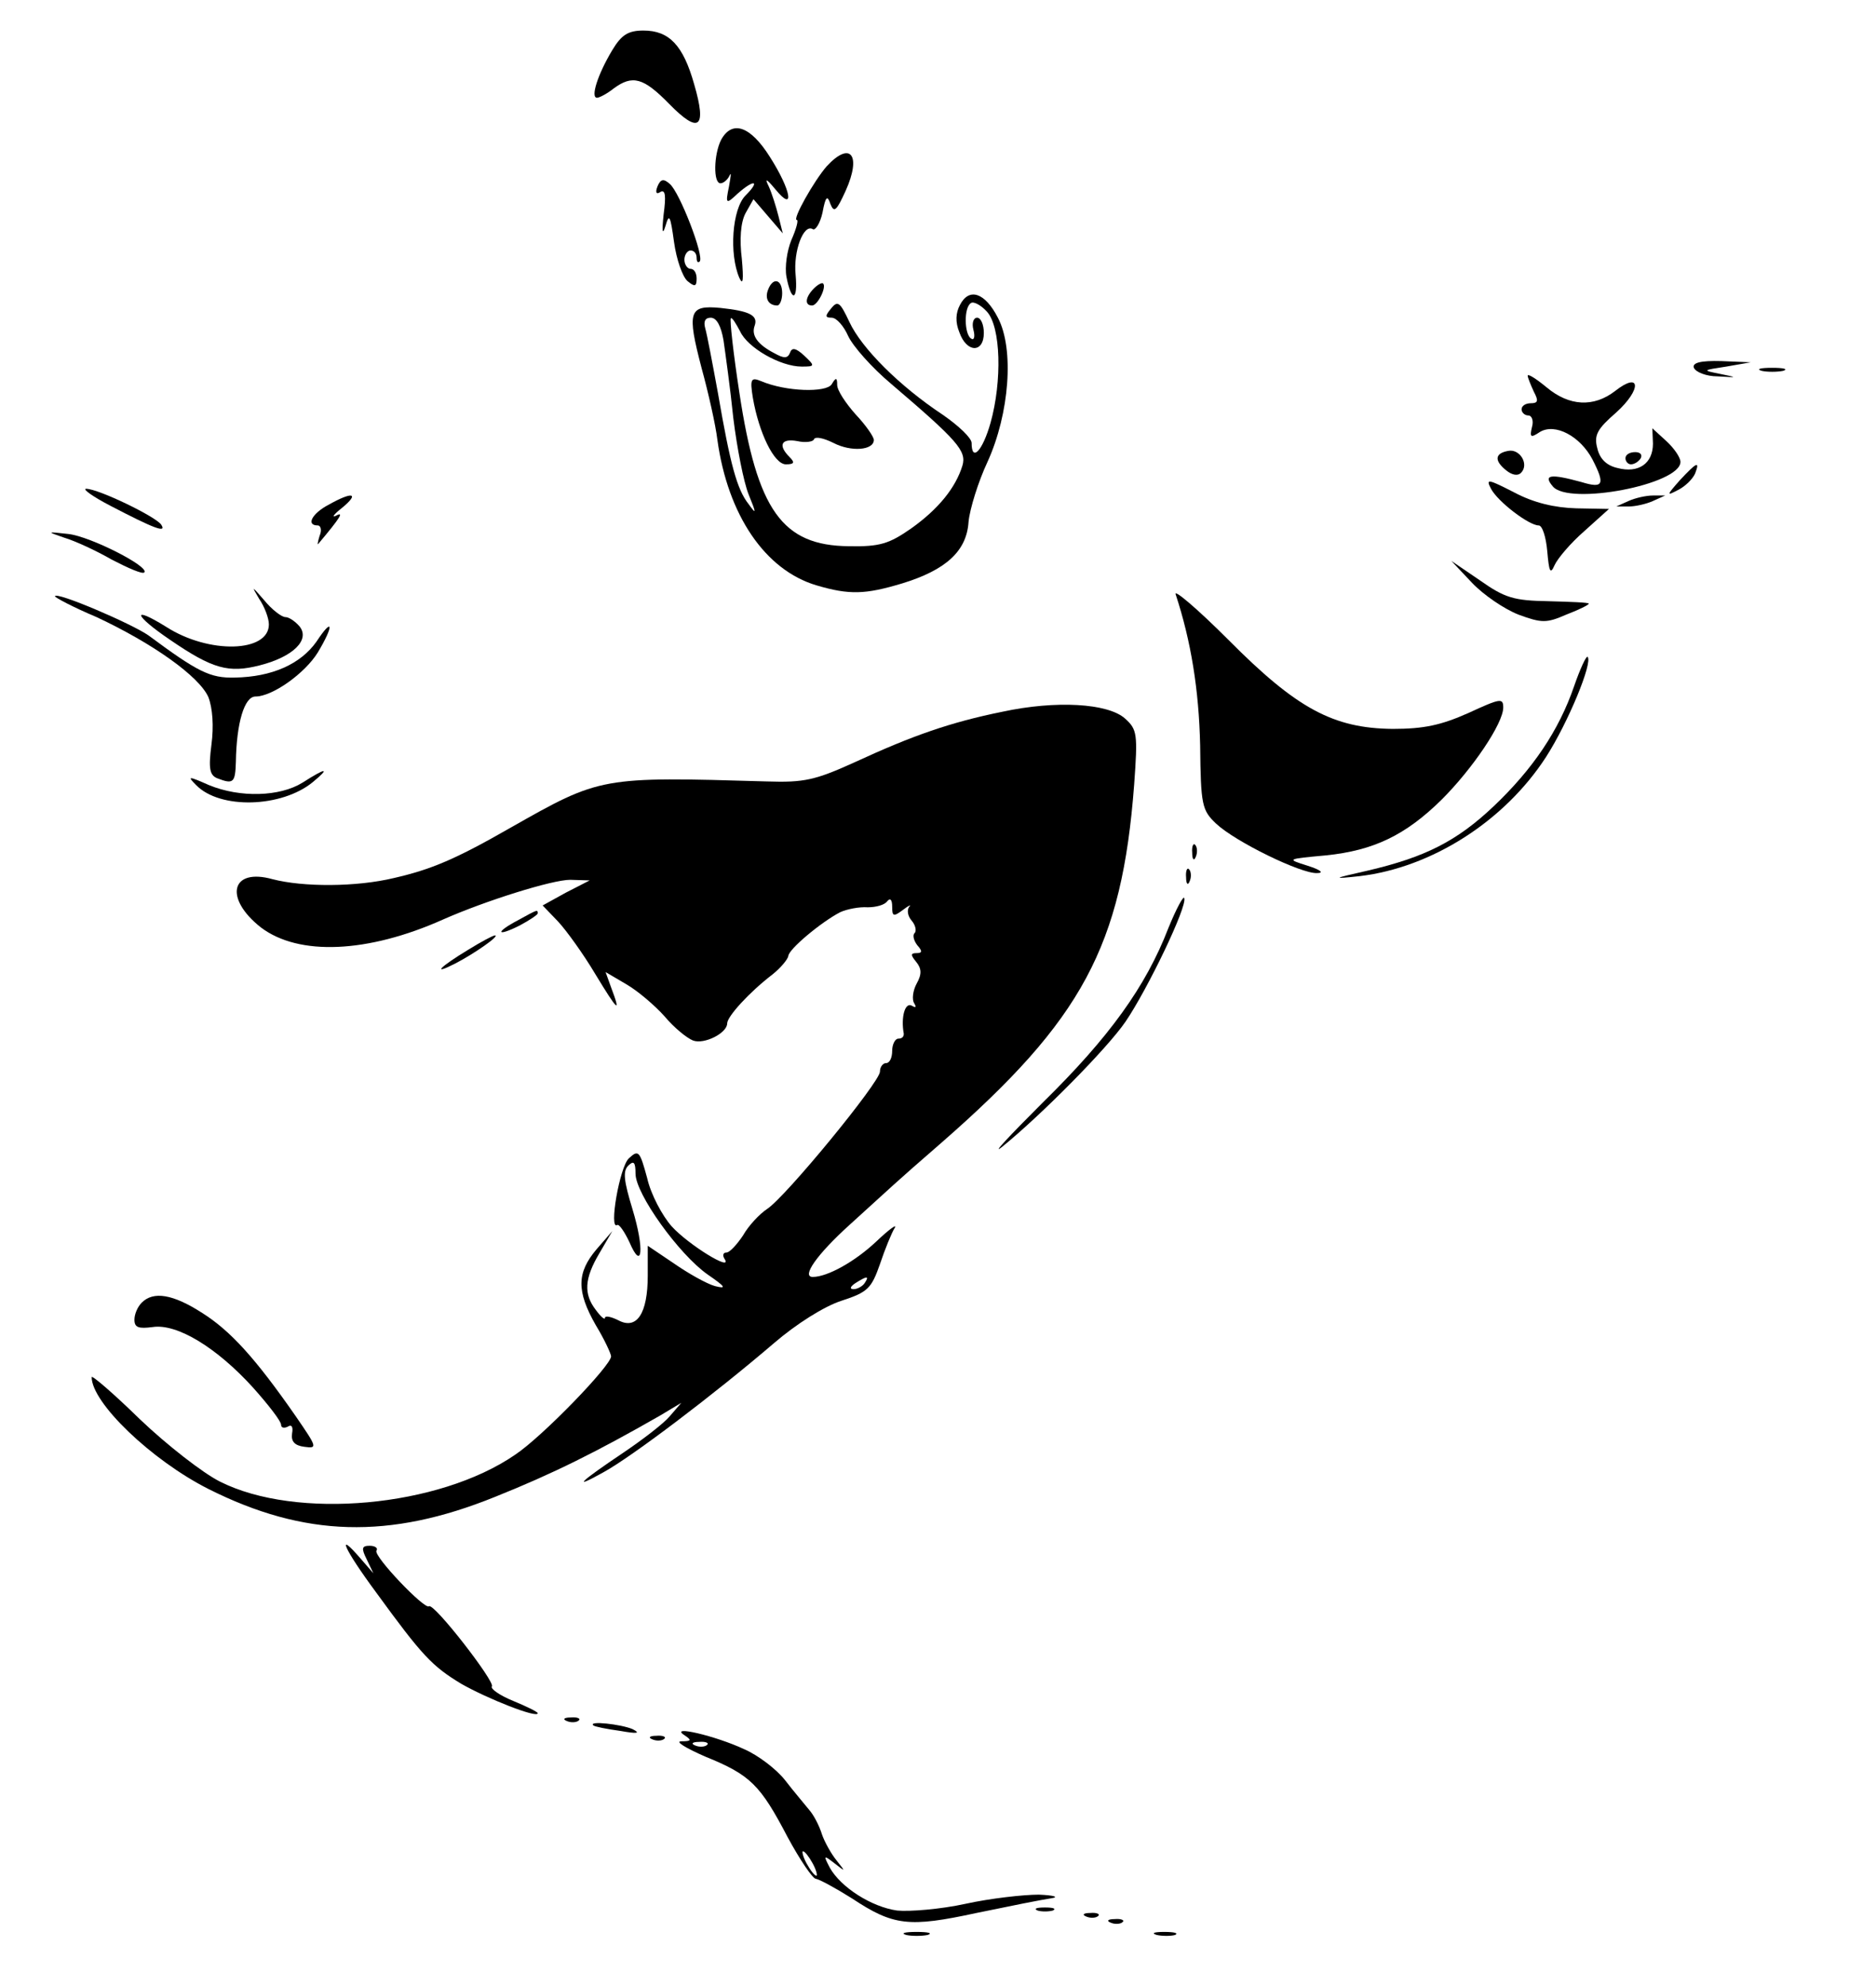 <?xml version="1.0" standalone="no"?>
<!DOCTYPE svg PUBLIC "-//W3C//DTD SVG 20010904//EN"
 "http://www.w3.org/TR/2001/REC-SVG-20010904/DTD/svg10.dtd">
<svg version="1.0" xmlns="http://www.w3.org/2000/svg"
 width="307pt" height="325pt" viewBox="0 0 307 325"
 preserveAspectRatio="xMidYMid meet">

<g transform="translate(0,325) scale(0.1,-0.1)"
fill="#000000" stroke="none">
<path d="M1002 3168 c-24 -40 -36 -78 -25 -78 4 0 17 7 27 15 31 23 49 18 91
-25 49 -50 62 -40 41 32 -18 64 -41 88 -83 88 -25 0 -36 -7 -51 -32z"/>
<path d="M1180 3021 c-12 -24 -13 -71 -1 -71 5 0 12 6 15 13 3 6 2 -1 -1 -18
-6 -29 -5 -30 14 -12 27 24 38 22 13 -3 -22 -22 -27 -96 -10 -135 6 -13 7 -3
4 31 -4 32 -2 60 6 75 l13 23 24 -28 24 -28 -7 28 c-4 16 -11 38 -16 49 -7 14
-4 13 11 -5 32 -39 26 -2 -9 53 -32 51 -62 61 -80 28z"/>
<path d="M1353 2978 c-21 -24 -57 -88 -49 -88 3 0 -1 -15 -9 -33 -7 -17 -11
-44 -8 -60 8 -42 19 -40 15 3 -4 39 13 84 28 75 4 -3 12 9 16 27 5 27 8 29 13
14 6 -15 10 -11 25 22 26 58 8 82 -31 40z"/>
<path d="M1076 2945 c-4 -10 -2 -14 5 -9 8 4 9 -7 5 -37 -3 -28 -2 -35 3 -19
6 21 8 18 14 -26 4 -29 14 -57 22 -64 12 -10 15 -9 15 4 0 9 -4 16 -10 16 -5
0 -10 7 -10 15 0 8 5 15 10 15 6 0 10 -5 10 -12 0 -6 2 -9 5 -6 8 8 -33 114
-49 127 -10 9 -15 8 -20 -4z"/>
<path d="M1257 2776 c-6 -15 1 -26 15 -26 4 0 8 9 8 20 0 23 -15 27 -23 6z"/>
<path d="M1332 2778 c-14 -14 -16 -28 -3 -28 9 0 24 30 18 36 -2 2 -9 -2 -15
-8z"/>
<path d="M1571 2751 c-7 -13 -8 -28 -1 -45 12 -34 40 -34 40 -1 0 14 -5 25
-11 25 -6 0 -9 -9 -6 -20 3 -11 1 -18 -4 -14 -11 7 -12 51 0 58 4 3 16 -3 26
-14 23 -25 25 -114 6 -182 -13 -46 -31 -65 -31 -33 0 8 -21 28 -47 46 -71 47
-133 109 -153 152 -15 32 -19 36 -30 22 -10 -12 -10 -15 1 -15 8 0 20 -14 27
-30 8 -17 39 -52 70 -78 109 -93 124 -110 117 -134 -11 -36 -39 -71 -84 -103
-36 -25 -51 -30 -102 -29 -109 1 -150 59 -179 251 -10 65 -16 120 -14 122 2 2
8 -8 15 -21 12 -27 66 -58 101 -58 22 0 22 1 4 18 -13 12 -20 14 -23 5 -4 -10
-10 -10 -26 -1 -27 14 -38 29 -32 45 6 17 -9 24 -56 29 -52 5 -55 -6 -31 -98
11 -40 23 -93 26 -118 17 -123 78 -213 162 -238 54 -16 80 -15 140 3 72 22
106 53 109 101 2 21 16 66 31 98 36 79 44 185 17 236 -21 41 -47 50 -62 21z
m-387 -58 c3 -21 11 -78 16 -127 6 -49 17 -105 25 -125 13 -32 13 -34 0 -16
-19 24 -30 65 -50 181 -9 49 -18 97 -21 107 -3 11 0 17 9 17 10 0 17 -14 21
-37z"/>
<path d="M2772 2648 c3 -7 20 -14 39 -14 33 -2 33 -2 4 4 -30 6 -29 6 10 12
l40 7 -48 2 c-35 1 -48 -3 -45 -11z"/>
<path d="M2883 2643 c9 -2 25 -2 35 0 9 3 1 5 -18 5 -19 0 -27 -2 -17 -5z"/>
<path d="M2500 2635 c0 -3 5 -15 10 -26 8 -15 7 -19 -5 -19 -8 0 -15 -4 -15
-10 0 -5 5 -10 11 -10 6 0 9 -9 6 -19 -4 -17 -2 -18 13 -8 25 15 66 -7 86 -45
21 -41 18 -48 -18 -37 -51 14 -63 12 -47 -7 26 -32 209 3 209 40 0 7 -10 22
-23 34 l-23 21 1 -25 c0 -33 -24 -49 -58 -40 -18 4 -29 15 -33 32 -6 22 0 32
31 59 42 38 40 68 -2 35 -35 -27 -75 -25 -112 6 -17 14 -31 23 -31 19z"/>
<path d="M1232 2599 c10 -58 35 -109 54 -109 14 0 15 3 6 12 -19 19 -14 31 13
26 13 -3 26 -1 27 3 2 5 16 2 32 -6 29 -15 66 -12 66 5 0 5 -13 24 -30 42 -16
18 -30 39 -30 48 0 12 -2 13 -9 1 -9 -14 -75 -12 -115 5 -17 7 -19 4 -14 -27z"/>
<path d="M2468 2512 c-22 -4 -23 -16 -3 -32 10 -8 19 -9 24 -4 14 14 -2 40
-21 36z"/>
<path d="M2660 2500 c0 -5 4 -10 9 -10 6 0 13 5 16 10 3 6 -1 10 -9 10 -9 0
-16 -4 -16 -10z"/>
<path d="M2749 2464 c-22 -25 -22 -26 -3 -16 12 6 24 18 28 27 8 21 3 19 -25
-11z"/>
<path d="M2440 2450 c11 -21 62 -60 78 -60 6 0 12 -19 14 -42 3 -34 5 -39 12
-23 5 11 26 36 49 56 l40 36 -53 1 c-36 1 -70 9 -102 26 -43 22 -47 23 -38 6z"/>
<path d="M181 2422 c71 -37 92 -45 83 -31 -8 13 -103 59 -123 59 -7 0 11 -13
40 -28z"/>
<path d="M538 2424 c-27 -14 -38 -34 -18 -34 5 0 7 -8 3 -17 -3 -10 -4 -16 -2
-13 37 44 42 53 29 46 -8 -4 -4 2 10 13 29 24 17 27 -22 5z"/>
<path d="M2665 2430 l-20 -9 20 0 c11 0 29 4 40 9 l20 9 -20 0 c-11 0 -29 -4
-40 -9z"/>
<path d="M105 2370 c17 -5 52 -21 78 -36 27 -14 50 -24 53 -21 10 9 -88 59
-124 63 -36 4 -36 4 -7 -6z"/>
<path d="M2409 2296 c19 -20 53 -43 76 -52 38 -14 46 -14 78 0 21 8 37 16 37
18 0 2 -30 3 -66 4 -56 1 -71 5 -112 34 l-47 32 34 -36z"/>
<path d="M424 2270 c9 -13 16 -32 16 -42 0 -46 -98 -49 -168 -4 -58 36 -53 19
6 -21 70 -48 96 -55 147 -42 55 14 83 42 65 64 -7 8 -17 15 -23 15 -6 0 -22
12 -35 28 -20 23 -21 24 -8 2z"/>
<path d="M1924 2277 c25 -76 38 -156 40 -247 1 -98 3 -106 26 -128 32 -30 139
-82 165 -81 12 0 7 5 -15 12 -35 11 -35 11 30 17 78 8 130 33 189 91 51 51
101 125 101 151 0 16 -5 15 -57 -9 -45 -20 -73 -26 -124 -26 -97 1 -157 33
-269 146 -51 51 -90 84 -86 74z"/>
<path d="M90 2274 c0 -2 30 -18 68 -34 92 -43 168 -97 183 -131 7 -18 9 -48 5
-78 -5 -39 -3 -50 10 -55 26 -10 29 -7 30 27 1 64 14 107 32 107 28 0 81 38
102 72 27 45 25 59 -2 18 -26 -37 -73 -58 -134 -59 -40 -1 -60 9 -141 69 -27
19 -153 73 -153 64z"/>
<path d="M2576 2127 c-25 -73 -68 -136 -131 -196 -61 -58 -113 -84 -207 -106
-58 -13 -59 -14 -13 -9 118 14 237 90 305 195 36 56 77 155 68 164 -2 2 -12
-19 -22 -48z"/>
<path d="M1640 2085 c-84 -17 -147 -39 -240 -82 -66 -30 -84 -34 -145 -32
-272 8 -272 8 -420 -76 -89 -51 -129 -68 -190 -82 -62 -15 -149 -15 -199 -2
-68 19 -80 -31 -19 -79 62 -47 175 -42 298 13 70 31 179 65 208 65 l32 -1 -39
-20 -38 -21 25 -26 c14 -15 42 -54 61 -86 37 -61 43 -67 26 -22 l-9 25 34 -20
c19 -11 47 -35 63 -53 15 -18 36 -35 46 -39 18 -7 56 12 56 28 0 11 35 50 74
80 14 11 25 25 26 30 0 11 54 56 85 72 11 5 31 9 45 8 14 0 28 4 32 10 5 6 8
2 8 -9 0 -16 2 -17 18 -5 9 7 14 9 10 5 -4 -5 -3 -15 4 -23 6 -7 8 -16 5 -20
-4 -3 -2 -12 4 -20 9 -10 8 -13 -1 -13 -10 0 -10 -3 -1 -14 9 -11 10 -20 1
-36 -6 -11 -8 -26 -4 -32 4 -7 3 -8 -4 -4 -11 6 -18 -19 -13 -46 0 -5 -3 -8
-9 -8 -5 0 -10 -9 -10 -20 0 -11 -4 -20 -10 -20 -5 0 -10 -6 -10 -14 0 -17
-155 -206 -185 -225 -12 -8 -30 -27 -39 -43 -10 -15 -22 -28 -27 -28 -6 0 -7
-5 -3 -11 13 -21 -60 24 -87 54 -15 17 -34 52 -40 79 -12 44 -14 47 -30 32
-15 -14 -33 -118 -19 -109 3 2 12 -11 20 -28 21 -49 25 -12 5 54 -14 46 -16
62 -7 71 9 9 12 6 12 -13 0 -33 71 -132 118 -165 29 -20 32 -24 12 -19 -14 4
-44 21 -67 37 l-43 29 0 -49 c0 -62 -18 -89 -48 -73 -12 6 -22 8 -22 4 0 -4
-7 2 -15 13 -20 26 -19 51 6 93 l21 36 -26 -30 c-32 -38 -33 -68 -1 -124 14
-23 25 -47 25 -51 0 -15 -112 -131 -157 -161 -125 -86 -358 -107 -483 -44 -28
14 -87 60 -131 102 -43 42 -79 73 -79 69 0 -42 98 -136 191 -183 157 -79 296
-83 469 -13 95 38 167 74 270 133 l35 21 -19 -22 c-10 -12 -44 -38 -75 -59
-73 -49 -86 -62 -34 -33 46 25 182 128 280 212 36 31 82 60 110 69 43 14 49
20 63 60 8 24 19 51 24 59 5 8 -9 -2 -30 -22 -35 -33 -80 -58 -104 -58 -19 0
7 37 60 85 74 67 67 62 151 135 230 201 295 321 315 586 6 83 5 90 -15 108
-28 25 -113 30 -201 11z m-225 -935 c-3 -5 -12 -10 -18 -10 -7 0 -6 4 3 10 19
12 23 12 15 0z"/>
<path d="M495 1969 c-37 -23 -102 -25 -153 -4 -34 15 -36 15 -21 0 39 -40 140
-37 191 5 29 24 22 24 -17 -1z"/>
<path d="M1951 1854 c0 -11 3 -14 6 -6 3 7 2 16 -1 19 -3 4 -6 -2 -5 -13z"/>
<path d="M1941 1814 c0 -11 3 -14 6 -6 3 7 2 16 -1 19 -3 4 -6 -2 -5 -13z"/>
<path d="M1912 1731 c-37 -96 -97 -179 -206 -286 -55 -55 -85 -87 -66 -72 63
51 172 161 202 205 36 53 101 188 96 202 -1 5 -13 -17 -26 -49z"/>
<path d="M848 1744 c-38 -20 -36 -28 2 -9 17 9 30 18 30 20 0 7 -1 6 -32 -11z"/>
<path d="M767 1696 c-48 -29 -61 -43 -22 -23 31 16 74 46 65 46 -3 0 -22 -10
-43 -23z"/>
<path d="M232 1118 c-7 -7 -12 -19 -12 -28 0 -13 7 -15 30 -12 40 6 105 -34
164 -99 25 -28 46 -55 46 -61 0 -5 5 -6 11 -3 6 4 9 0 7 -11 -2 -13 4 -20 20
-22 22 -3 21 -1 -14 50 -66 95 -107 140 -153 169 -48 31 -80 36 -99 17z"/>
<path d="M616 643 c75 -103 91 -120 139 -149 42 -24 125 -57 125 -48 0 2 -18
11 -40 20 -22 9 -38 20 -35 24 5 8 -95 137 -103 131 -7 -6 -91 82 -86 91 3 4
-2 8 -11 8 -13 0 -14 -4 -5 -22 l11 -23 -20 23 c-42 49 -29 18 25 -55z"/>
<path d="M928 433 c7 -3 16 -2 19 1 4 3 -2 6 -13 5 -11 0 -14 -3 -6 -6z"/>
<path d="M971 426 c2 -2 22 -6 44 -9 28 -5 34 -4 20 3 -19 8 -73 14 -64 6z"/>
<path d="M1120 410 c12 -8 12 -10 -5 -10 -11 0 7 -11 39 -25 74 -30 90 -46
135 -132 20 -37 41 -68 46 -68 6 -1 32 -15 59 -32 68 -45 93 -48 204 -24 53
11 108 22 122 24 14 2 5 5 -20 6 -25 0 -79 -6 -120 -15 -41 -9 -92 -13 -112
-11 -42 6 -92 38 -110 70 -11 21 -10 21 8 7 18 -14 18 -14 3 5 -9 11 -20 31
-24 43 -4 13 -13 31 -21 40 -8 10 -26 31 -39 48 -14 18 -44 41 -67 51 -47 22
-124 40 -98 23z m37 -16 c-3 -3 -12 -4 -19 -1 -8 3 -5 6 6 6 11 1 17 -2 13 -5z
m173 -194 c6 -11 8 -20 6 -20 -3 0 -10 9 -16 20 -6 11 -8 20 -6 20 3 0 10 -9
16 -20z"/>
<path d="M1068 403 c7 -3 16 -2 19 1 4 3 -2 6 -13 5 -11 0 -14 -3 -6 -6z"/>
<path d="M1698 123 c6 -2 18 -2 25 0 6 3 1 5 -13 5 -14 0 -19 -2 -12 -5z"/>
<path d="M1778 113 c7 -3 16 -2 19 1 4 3 -2 6 -13 5 -11 0 -14 -3 -6 -6z"/>
<path d="M1818 103 c7 -3 16 -2 19 1 4 3 -2 6 -13 5 -11 0 -14 -3 -6 -6z"/>
<path d="M1483 83 c9 -2 25 -2 35 0 9 3 1 5 -18 5 -19 0 -27 -2 -17 -5z"/>
<path d="M1893 83 c9 -2 23 -2 30 0 6 3 -1 5 -18 5 -16 0 -22 -2 -12 -5z"/>
</g>
</svg>
